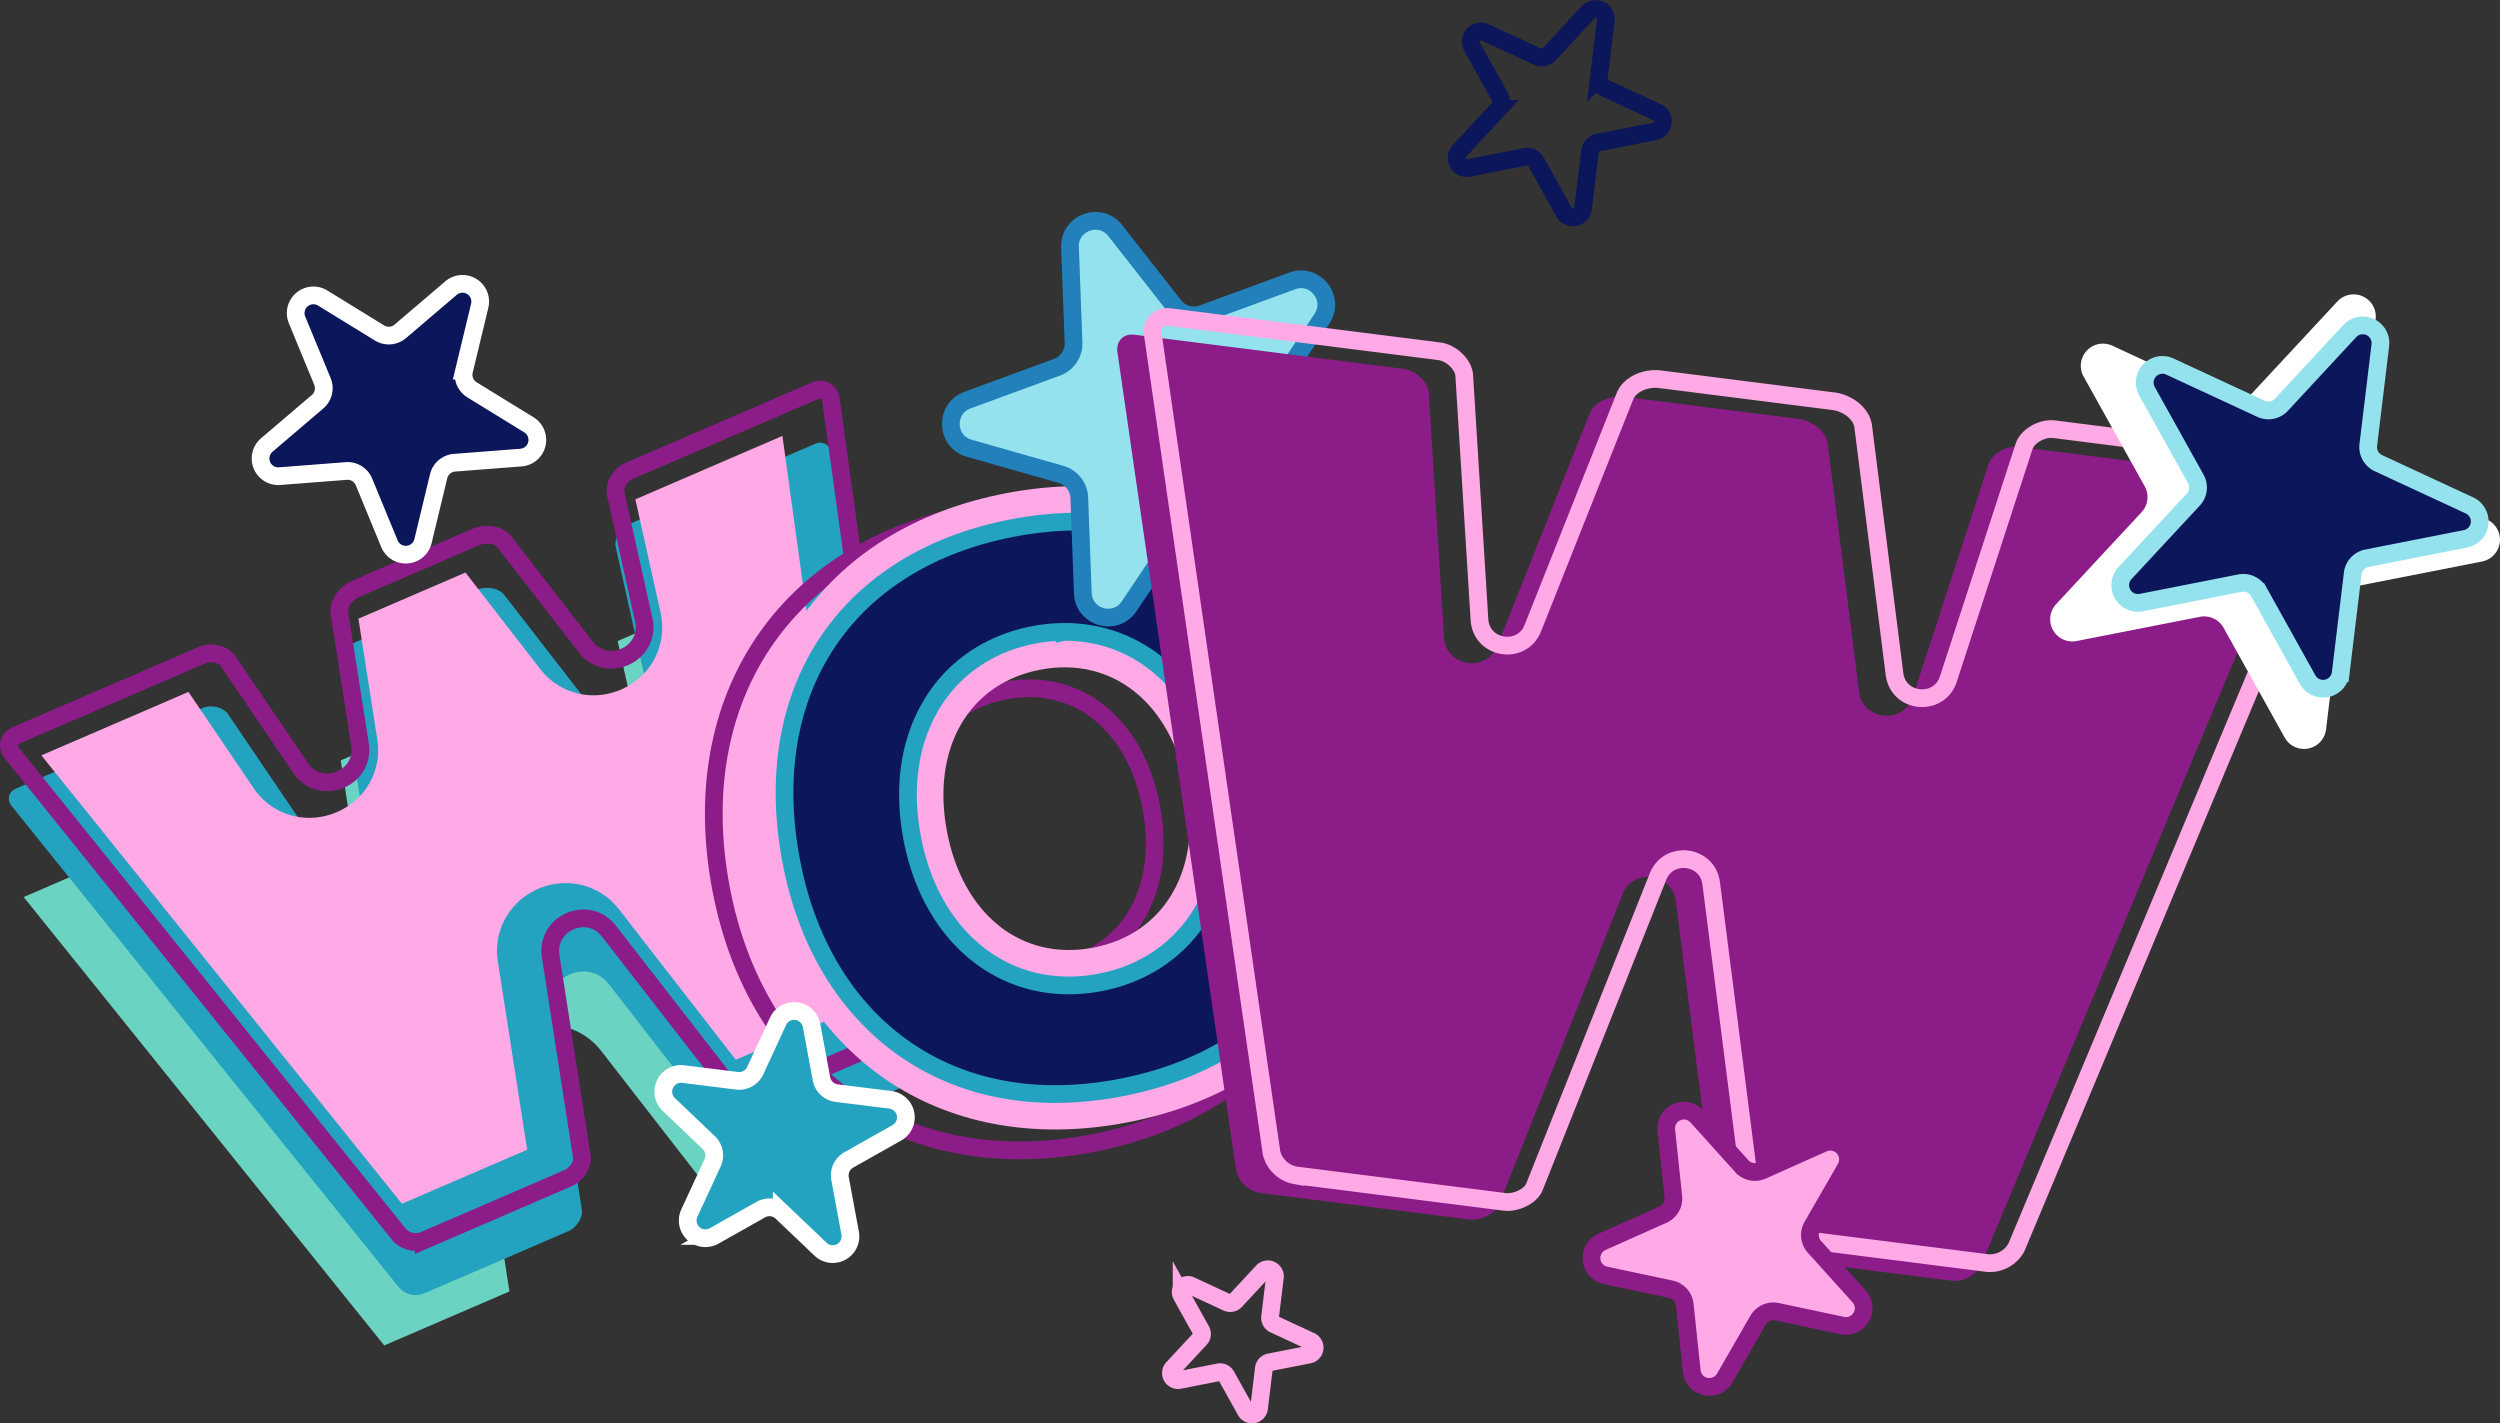 <svg id="Layer_1" data-name="Layer 1" xmlns="http://www.w3.org/2000/svg" viewBox="0 0 1160.25 660.62"><rect x="0" y="0" width="1160.25" height="660.62" fill="#333333" stroke="none"/><defs><style>.cls-1{fill:#6bd3c2;}.cls-2,.cls-5{fill:#24a3c0;}.cls-12,.cls-3,.cls-9{fill:none;}.cls-13,.cls-3{stroke:#8c1c88;}.cls-11,.cls-12,.cls-13,.cls-14,.cls-3,.cls-5,.cls-6,.cls-7,.cls-9{stroke-miterlimit:10;stroke-width:8.22px;}.cls-13,.cls-4{fill:#ffa9e6;}.cls-14,.cls-5{stroke:#fff;}.cls-11,.cls-14,.cls-6{fill:#0c165a;}.cls-6{stroke:#24a3c0;}.cls-7{fill:#95e2ef;stroke:#2280ba;}.cls-8{fill:#8c1c88;}.cls-9{stroke:#ffa9e6;}.cls-10{fill:#fff;}.cls-11{stroke:#95e2ef;}.cls-12{stroke:#0c165a;}</style></defs><title>text_11</title><path class="cls-1" d="M-3144.53-2533.33l68.25-29.44,30.11,44.44a31,31,0,0,0,26,14,32.61,32.61,0,0,0,24.49-11.24,31,31,0,0,0,7-25.37l-8.72-55.81,49.68-21.43,34.59,44.65a31.26,31.26,0,0,0,24.8,12.33h0a32.44,32.44,0,0,0,25.11-12,31.32,31.32,0,0,0,6-26.56l-11.65-52.39,68.25-29.44,36.46,264.48-58.11,25.06-54.09-69.69a31.29,31.29,0,0,0-24.81-12.3,32.09,32.09,0,0,0-24.42,11.22,31,31,0,0,0-7.07,25.36l13.57,87.17-58.11,25.06Z" transform="translate(3155.52 2949.65)"/><path class="cls-2" d="M-2777.29-2743.64c3.86-1.67,7.13.59,7.47,4.56l39.16,284a10.45,10.45,0,0,1-5.83,9.85l-67.2,29c-3.48,1.5-9.28.79-11.55-2.35l-57.65-74.25c-9.64-12.41-29.48-3.86-27.06,11.67l14.44,92.89c0.73,3.81-2.74,8.51-6.22,10l-67.2,29a10.45,10.45,0,0,1-11.16-2.52l-179.69-223.39c-2.66-3-2.06-6.9,1.81-8.56l86.49-37.31c3.86-1.67,9.44-.41,11.72,2.73l33.66,49.67c9.12,13.46,30.15,5.17,27.64-10.89l-9.55-61.1c-0.51-4.36,3-9.06,7.6-11.06l55.59-24c4.64-2,10.44-1.3,13.26,2.06l37.89,48.88c10,12.85,30.42,3.24,26.89-12.63l-13-58.57c-0.73-3.81,2.19-8.73,6.05-10.39Z" transform="translate(3155.52 2949.65)"/><path class="cls-3" d="M-2777.29-2768.3c3.86-1.67,7.13.59,7.47,4.56l39.16,284a10.45,10.45,0,0,1-5.83,9.85l-67.2,29c-3.48,1.5-9.28.79-11.55-2.35l-57.65-74.25c-9.64-12.41-29.48-3.86-27.06,11.67l14.44,92.89c0.73,3.81-2.74,8.51-6.22,10l-67.2,29a10.45,10.45,0,0,1-11.16-2.52l-179.69-223.39c-2.66-3-2.06-6.9,1.81-8.56l86.49-37.31c3.86-1.67,9.44-.41,11.72,2.73l33.66,49.67c9.12,13.46,30.15,5.17,27.64-10.89l-9.55-61.1c-0.51-4.36,3-9.06,7.6-11.06l55.59-24c4.64-2,10.44-1.3,13.26,2.06l37.89,48.88c10,12.85,30.42,3.24,26.89-12.63l-13-58.57c-0.73-3.81,2.19-8.73,6.05-10.39Z" transform="translate(3155.52 2949.65)"/><path class="cls-4" d="M-3136.31-2599.09l68.25-29.44,30.11,44.44a31,31,0,0,0,26,14,32.61,32.61,0,0,0,24.49-11.24,31,31,0,0,0,7-25.37l-8.72-55.81,49.68-21.43,34.59,44.65a31.26,31.26,0,0,0,24.8,12.33h0a32.44,32.44,0,0,0,25.11-12,31.32,31.32,0,0,0,6-26.56l-11.65-52.39,68.25-29.44,36.46,264.48-58.11,25.06-54.09-69.69a31.29,31.29,0,0,0-24.81-12.3,32.09,32.09,0,0,0-24.42,11.22,31,31,0,0,0-7.07,25.36l13.57,87.17-58.11,25.06Z" transform="translate(3155.52 2949.65)"/><path class="cls-3" d="M-2649.4-2418.92c-86.45,16.28-155.09-31.31-171.53-118.57-16.59-88.08,30-157.38,116.48-173.67s155.11,31.3,171.71,119.38C-2516.31-2504.51-2562.94-2435.21-2649.4-2418.92Zm-39.6-210.25c-33.27,6.27-50.71,36.45-43.45,75s34.49,60.33,67.76,54.06,50.71-36.45,43.45-75S-2655.71-2635.44-2689-2629.17Z" transform="translate(3155.52 2949.65)"/><path class="cls-4" d="M-2633-2428.62c-86.45,16.28-155.09-31.31-171.53-118.57-16.59-88.08,30-157.38,116.48-173.67s155.11,31.3,171.71,119.38C-2499.88-2514.22-2546.51-2444.91-2633-2428.62Zm-39.6-210.25c-33.27,6.27-50.71,36.45-43.45,75s34.49,60.33,67.76,54.06,50.71-36.45,43.45-75S-2639.28-2645.15-2672.58-2638.87Z" transform="translate(3155.52 2949.65)"/><path class="cls-5" d="M-2778.88-2473.77l4.6,24.78a8.22,8.22,0,0,0,7.07,6.66l24.91,3.1a8.22,8.22,0,0,1,3,15.32l-22.35,12.61a8.22,8.22,0,0,0-4,8.66l4.69,25.29a8.22,8.22,0,0,1-13.76,7.45l-18-17.16a8.22,8.22,0,0,0-9.71-1.21l-21.66,12.22a8.22,8.22,0,0,1-11.5-10.61l10.79-23.32a8.22,8.22,0,0,0-1.79-9.4l-18.54-17.69a8.22,8.22,0,0,1,6.69-14.1l24.95,3.11a8.22,8.22,0,0,0,8.48-4.71l10.6-22.92A8.22,8.22,0,0,1-2778.88-2473.77Z" transform="translate(3155.52 2949.65)"/><path class="cls-6" d="M-2665.88-2441.9c-63,0-109.89-41.52-122.47-108.34-14.92-79.2,25.65-139.83,103.37-154.47a161.87,161.87,0,0,1,29.84-2.88c63.93,0,109.78,40.8,122.66,109.15,14.83,78.7-25.81,139-103.54,153.66A162.05,162.05,0,0,1-2665.88-2441.9Zm4.47-214.48a76.82,76.82,0,0,0-14.22,1.35c-20.87,3.93-38,15.76-48.12,33.31-9.83,17-12.75,38-8.45,60.89,7.84,41.63,36.41,68.52,72.76,68.52h0a76.72,76.72,0,0,0,14.2-1.35c42.25-8,65.51-46.7,56.56-94.21C-2596.5-2629.48-2625.06-2656.38-2661.4-2656.38Z" transform="translate(3155.52 2949.65)"/><path class="cls-7" d="M-2637.92-2842.62l27.3,34.82a11.74,11.74,0,0,0,13.28,3.78l41.51-15.24c10.68-3.92,20.13,8.13,13.8,17.58l-24.66,36.79a11.76,11.76,0,0,0,.51,13.8l27.32,34.85c7,9-1.51,21.67-12.45,18.56l-42.54-12.11a11.74,11.74,0,0,0-13,4.76l-24.64,36.76c-6.34,9.46-21.06,5.27-21.49-6.11l-1.64-44.25a11.75,11.75,0,0,0-8.52-10.87l-42.55-12.11c-10.94-3.11-11.51-18.42-.83-22.34l41.54-15.25a11.75,11.75,0,0,0,7.69-11.47l-1.64-44.26C-2659.31-2846.31-2644.94-2851.58-2637.92-2842.62Z" transform="translate(3155.52 2949.65)"/><path class="cls-8" d="M-2093.66-2726.38c5.58,0.71,7.8,5.52,5.49,10.32l-147.94,353.46a14,14,0,0,1-13.4,7.37l-97-12.3c-5-.64-11.22-5.39-11.7-10.55l-19.58-153.39c-1.68-13.16-19.78-15.46-24.69-3.13L-2459.71-2391c-1.75,4.88-8.94,7.93-14,7.3l-97-12.3a14,14,0,0,1-11.14-10.48l-55-379.19c-1-5.23,2.32-9.33,7.9-8.63l124.89,15.84c5.58,0.71,11.15,5.94,11.63,11.1l7.08,113.45c0.85,13.7,19.71,16.7,24.77,3.94l42.87-107.92c2.38-5.37,9.57-8.41,16.26-7.57l80.29,10.18c6.69,0.85,12.89,5.59,13.86,11.39l14.57,115.2c1.72,13.62,20.73,15.41,25,2.36l35.17-108.09c1.75-4.88,8.45-8.56,14-7.85Z" transform="translate(3155.52 2949.65)"/><path class="cls-9" d="M-2077.22-2734.6c5.58,0.71,7.8,5.52,5.49,10.32l-147.94,353.46a14,14,0,0,1-13.4,7.37l-97-12.3c-5-.64-11.22-5.39-11.7-10.55l-19.58-153.39c-1.68-13.16-19.78-15.46-24.69-3.13l-57.22,143.65c-1.75,4.88-8.94,7.93-14,7.3l-97-12.3a14,14,0,0,1-11.14-10.48l-55-379.19c-1-5.23,2.32-9.33,7.9-8.63l124.89,15.84c5.58,0.71,11.15,5.94,11.63,11.1l7.08,113.45c0.85,13.7,19.71,16.7,24.77,3.94l42.87-107.92c2.38-5.37,9.57-8.41,16.26-7.57l80.29,10.18c6.69,0.85,12.89,5.59,13.86,11.39l14.57,115.2c1.72,13.62,20.73,15.41,25,2.36l35.17-108.09c1.75-4.88,8.45-8.56,14-7.85Z" transform="translate(3155.52 2949.65)"/><path class="cls-10" d="M-2053-2801.46l-7,57.88a10.29,10.29,0,0,0,5.88,10.56l52.89,24.54a10.29,10.29,0,0,1-2.35,19.42l-57.21,11.23A10.29,10.29,0,0,0-2069-2669l-7,57.88a10.29,10.29,0,0,1-19.2,3.77l-28.36-50.94a10.29,10.29,0,0,0-11-5.09l-57.21,11.23a10.29,10.29,0,0,1-9.52-17.09l39.68-42.71a10.29,10.29,0,0,0,1.45-12l-28.36-50.94a10.29,10.29,0,0,1,13.32-14.33l52.89,24.54a10.29,10.29,0,0,0,11.86-2.33l39.68-42.71A10.29,10.29,0,0,1-2053-2801.46Z" transform="translate(3155.52 2949.65)"/><path class="cls-11" d="M-2050.81-2789.39l-5.59,46.25a8.22,8.22,0,0,0,4.7,8.44l42.26,19.61a8.22,8.22,0,0,1-1.88,15.52l-45.72,9a8.22,8.22,0,0,0-6.58,7.08l-5.59,46.25a8.22,8.22,0,0,1-15.34,3l-22.66-40.71A8.22,8.22,0,0,0-2116-2679l-45.72,9a8.22,8.22,0,0,1-7.6-13.66l31.71-34.13a8.22,8.22,0,0,0,1.16-9.59l-22.66-40.71a8.22,8.22,0,0,1,10.64-11.45l42.26,19.61a8.22,8.22,0,0,0,9.48-1.86L-2065-2796A8.22,8.22,0,0,1-2050.81-2789.39Z" transform="translate(3155.52 2949.65)"/><path class="cls-9" d="M-2563.84-2356.94l-2.24,18.51a3.29,3.29,0,0,0,1.88,3.38l16.92,7.85a3.29,3.29,0,0,1-.75,6.21l-18.3,3.59a3.29,3.29,0,0,0-2.63,2.83l-2.24,18.51a3.29,3.29,0,0,1-6.14,1.21l-9.07-16.29a3.29,3.29,0,0,0-3.51-1.63l-18.3,3.59a3.29,3.29,0,0,1-3-5.47l12.69-13.66a3.29,3.29,0,0,0,.46-3.84l-9.07-16.29a3.29,3.29,0,0,1,4.26-4.58l16.92,7.85a3.29,3.29,0,0,0,3.8-.75l12.69-13.66A3.29,3.29,0,0,1-2563.84-2356.94Z" transform="translate(3155.52 2949.65)"/><path class="cls-12" d="M-2410.26-2940.24l-3.21,26.56a4.72,4.72,0,0,0,2.7,4.85l24.27,11.26a4.72,4.72,0,0,1-1.08,8.91l-26.25,5.15a4.72,4.72,0,0,0-3.78,4.06l-3.21,26.56a4.72,4.72,0,0,1-8.81,1.73l-13-23.37a4.72,4.72,0,0,0-5-2.34l-26.25,5.15a4.72,4.72,0,0,1-4.37-7.84l18.21-19.6a4.72,4.72,0,0,0,.67-5.51l-13-23.37a4.72,4.72,0,0,1,6.11-6.58l24.27,11.26a4.72,4.72,0,0,0,5.44-1.07l18.21-19.6A4.72,4.72,0,0,1-2410.26-2940.24Z" transform="translate(3155.52 2949.65)"/><path class="cls-13" d="M-2367.88-2431.44l20.72,23a8.22,8.22,0,0,0,9.46,2l28.26-12.62a8.22,8.22,0,0,1,10.47,11.61l-15.47,26.85a8.22,8.22,0,0,0,1,9.6l20.74,23a8.22,8.22,0,0,1-7.81,13.54l-30.28-6.42a8.22,8.22,0,0,0-8.83,3.94l-15.45,26.83a8.22,8.22,0,0,1-15.3-3.24l-3.26-30.8a8.22,8.22,0,0,0-6.47-7.18l-30.29-6.42a8.22,8.22,0,0,1-1.65-15.55l28.28-12.62a8.22,8.22,0,0,0,4.82-8.37l-3.26-30.81A8.22,8.22,0,0,1-2367.88-2431.44Z" transform="translate(3155.52 2949.65)"/><path class="cls-14" d="M-3005.76-2811.33l26.37,16.21a8.22,8.22,0,0,0,9.64-.75l23.55-20.08a8.22,8.22,0,0,1,13.32,8.18l-7.26,30.12a8.22,8.22,0,0,0,3.69,8.93l26.39,16.23a8.22,8.22,0,0,1-3.67,15.2l-30.86,2.39a8.22,8.22,0,0,0-7.36,6.27l-7.25,30.1a8.22,8.22,0,0,1-15.59,1.21L-2986.6-2726a8.22,8.22,0,0,0-8.23-5.06l-30.87,2.39a8.22,8.22,0,0,1-6-14.45l23.57-20.1a8.22,8.22,0,0,0,2.26-9.39l-11.82-28.64A8.22,8.22,0,0,1-3005.76-2811.33Z" transform="translate(3155.52 2949.65)"/></svg>
